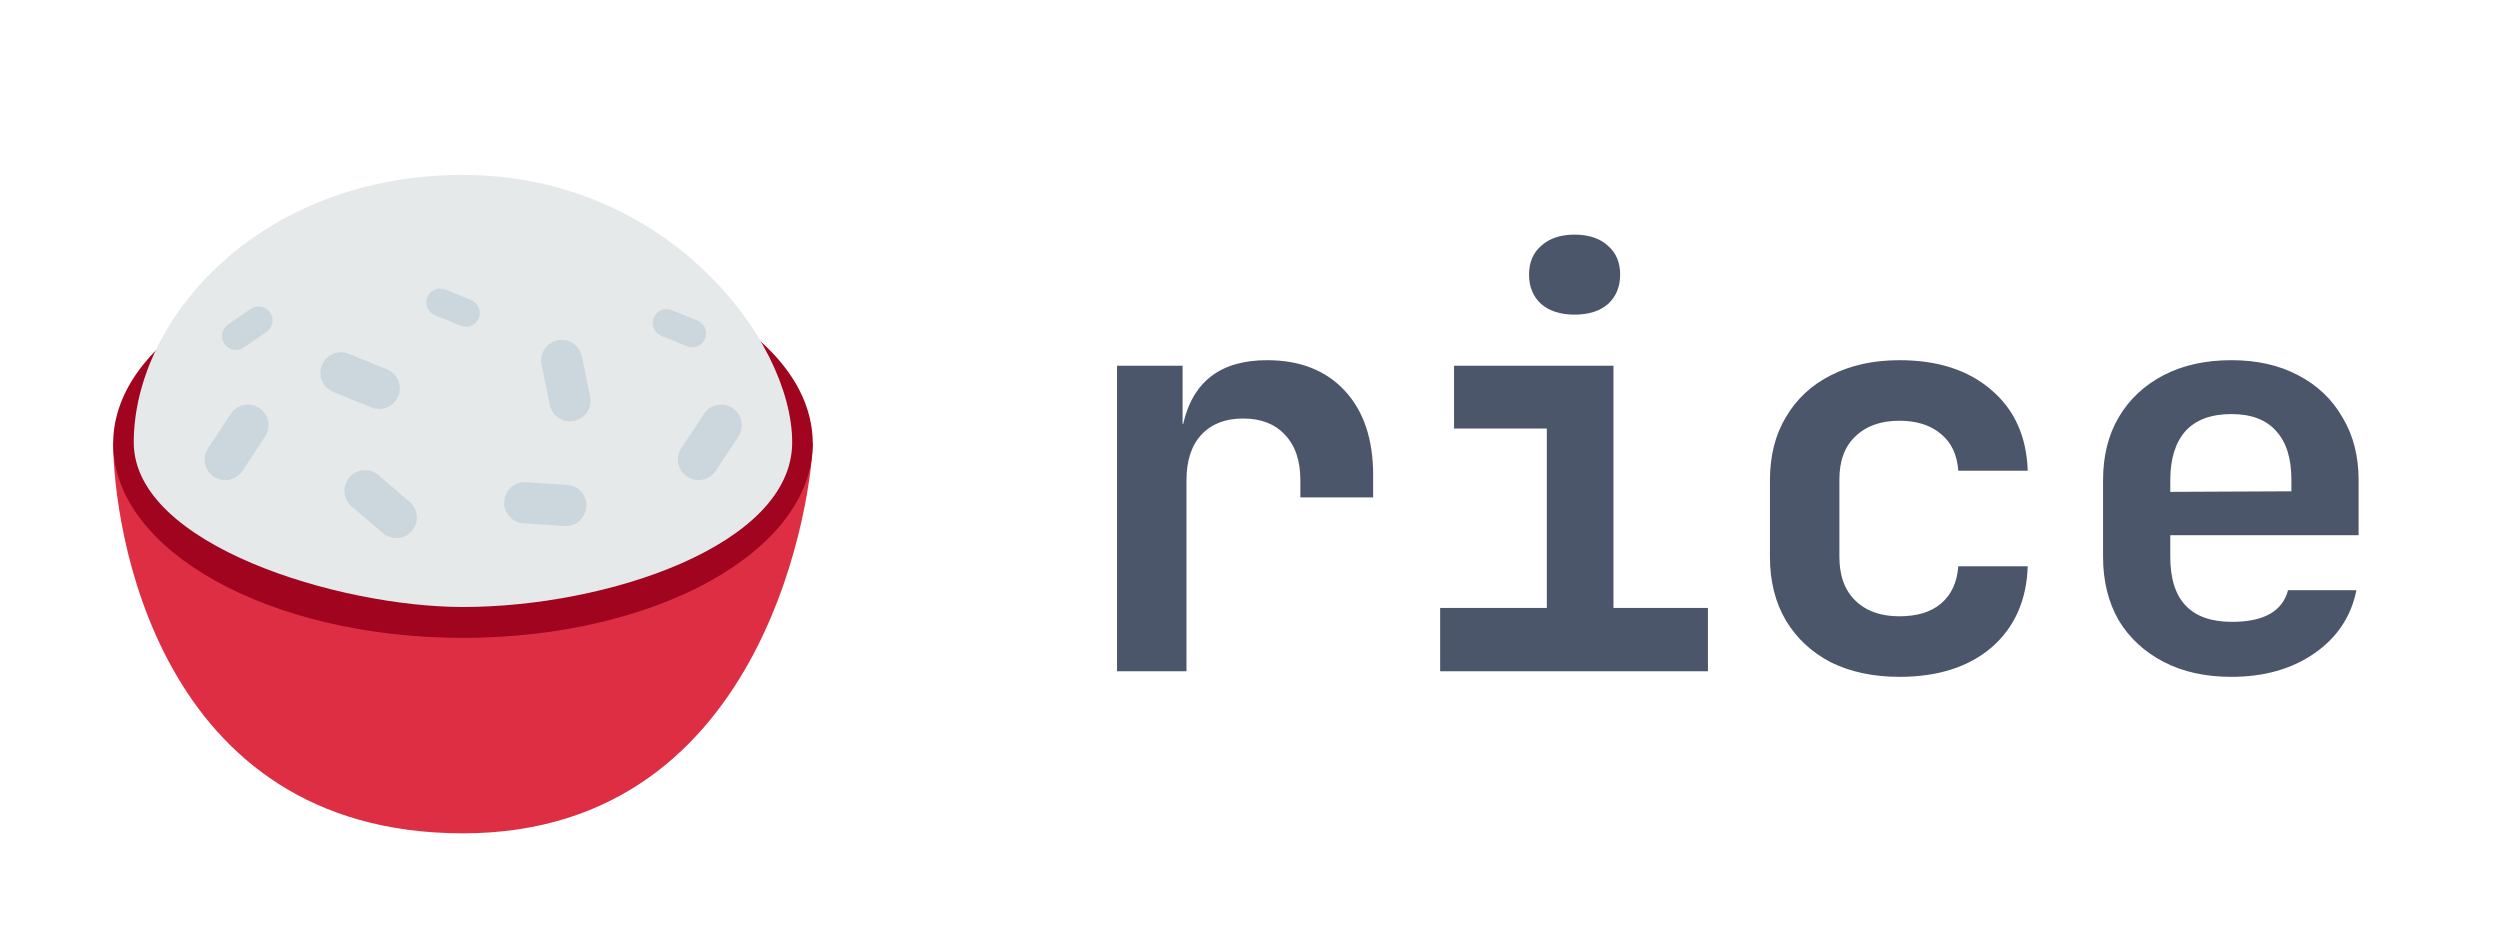 <svg width="216" height="80" viewBox="0 0 216 80" fill="none" xmlns="http://www.w3.org/2000/svg">
<path d="M40 72C13.408 72 9.778 45.333 9.778 38.222H70.222C70.222 41.778 66.741 72 40 72Z" fill="#DD2E44"/>
<path d="M40 55.111C56.691 55.111 70.222 47.594 70.222 38.322C70.222 29.049 56.691 21.532 40 21.532C23.309 21.532 9.778 29.049 9.778 38.322C9.778 47.594 23.309 55.111 40 55.111Z" fill="#A0041E"/>
<path d="M40 52.444C29.333 52.444 11.556 47.111 11.556 38.222C11.556 27.555 22.445 15.111 40 15.111C57.556 15.111 68.445 29.333 68.445 38.222C68.445 47.111 52.445 52.444 40 52.444Z" fill="#E6E9EA"/>
<path d="M35.396 43.364C36.141 44.002 36.228 45.125 35.588 45.87C34.95 46.615 33.826 46.702 33.081 46.062L30.381 43.748C29.636 43.109 29.549 41.986 30.189 41.241C30.827 40.496 31.95 40.409 32.695 41.049L35.396 43.364ZM20.948 40.684C20.407 41.502 19.303 41.728 18.484 41.188C17.666 40.645 17.44 39.543 17.981 38.724L19.942 35.756C20.484 34.937 21.586 34.713 22.405 35.253C23.223 35.795 23.449 36.898 22.909 37.717L20.948 40.684V40.684ZM61.837 40.684C61.294 41.502 60.19 41.728 59.371 41.188C58.553 40.645 58.327 39.543 58.87 38.724L60.83 35.756C61.373 34.937 62.477 34.713 63.294 35.253C64.112 35.795 64.338 36.898 63.797 37.717L61.837 40.684V40.684ZM50.987 34.274C51.182 35.236 50.562 36.174 49.6 36.371C48.638 36.567 47.7 35.947 47.502 34.985L46.793 31.5C46.597 30.539 47.216 29.6 48.18 29.404C49.142 29.207 50.08 29.829 50.276 30.791L50.987 34.274V34.274ZM37.582 27.237C36.969 26.988 36.674 26.288 36.925 25.675C37.173 25.063 37.874 24.768 38.486 25.017L40.706 25.922C41.319 26.171 41.613 26.869 41.364 27.483C41.113 28.096 40.414 28.391 39.801 28.14L37.582 27.237V27.237ZM21.056 30.023C20.51 30.398 19.764 30.259 19.389 29.712C19.015 29.166 19.154 28.419 19.7 28.046L21.678 26.692C22.224 26.318 22.969 26.457 23.344 27.003C23.718 27.548 23.579 28.295 23.033 28.67L21.056 30.023V30.023ZM45.221 45.214C44.242 45.15 43.499 44.302 43.563 43.323C43.629 42.345 44.475 41.602 45.451 41.664L49.001 41.897C49.979 41.959 50.724 42.807 50.66 43.785C50.597 44.764 49.751 45.509 48.772 45.444L45.221 45.214ZM28.793 33.861C27.883 33.492 27.445 32.452 27.817 31.543C28.189 30.635 29.227 30.197 30.135 30.567L33.429 31.909C34.338 32.279 34.775 33.316 34.406 34.226C34.036 35.136 32.998 35.573 32.087 35.202L28.793 33.861V33.861ZM57.14 29.015C56.525 28.766 56.23 28.066 56.482 27.452C56.731 26.841 57.431 26.546 58.043 26.795L60.265 27.7C60.877 27.948 61.172 28.647 60.921 29.26C60.67 29.874 59.974 30.169 59.358 29.918L57.14 29.015V29.015Z" fill="#CCD6DD"/>
<path d="M96.512 58V31.6H102.176V36.64H102.224C103.056 32.96 105.472 31.12 109.472 31.12C112.32 31.12 114.56 32 116.192 33.76C117.824 35.52 118.64 37.952 118.64 41.056V42.976H112.352V41.488C112.352 39.792 111.904 38.48 111.008 37.552C110.144 36.624 108.944 36.16 107.408 36.16C105.872 36.16 104.672 36.624 103.808 37.552C102.944 38.48 102.512 39.792 102.512 41.488V58H96.512ZM124.429 58V52.528H133.645V37.024H125.629V31.6H139.405V52.528H147.565V58H124.429ZM136.045 27.184C134.829 27.184 133.869 26.88 133.165 26.272C132.461 25.632 132.109 24.784 132.109 23.728C132.109 22.672 132.461 21.84 133.165 21.232C133.869 20.592 134.829 20.272 136.045 20.272C137.261 20.272 138.221 20.592 138.925 21.232C139.629 21.84 139.981 22.672 139.981 23.728C139.981 24.784 139.629 25.632 138.925 26.272C138.221 26.88 137.261 27.184 136.045 27.184ZM164.107 58.48C161.867 58.48 159.899 58.064 158.203 57.232C156.539 56.368 155.243 55.168 154.315 53.632C153.387 52.064 152.923 50.224 152.923 48.112V41.488C152.923 39.376 153.387 37.552 154.315 36.016C155.243 34.448 156.539 33.248 158.203 32.416C159.899 31.552 161.867 31.12 164.107 31.12C167.435 31.12 170.091 31.984 172.075 33.712C174.059 35.408 175.099 37.728 175.195 40.672H169.195C169.099 39.296 168.603 38.24 167.707 37.504C166.811 36.736 165.611 36.352 164.107 36.352C162.507 36.352 161.243 36.8 160.315 37.696C159.387 38.56 158.923 39.808 158.923 41.44V48.112C158.923 49.744 159.387 51.008 160.315 51.904C161.243 52.8 162.507 53.248 164.107 53.248C165.643 53.248 166.843 52.88 167.707 52.144C168.603 51.376 169.099 50.304 169.195 48.928H175.195C175.099 51.872 174.059 54.208 172.075 55.936C170.091 57.632 167.435 58.48 164.107 58.48ZM192.792 58.48C190.552 58.48 188.6 58.048 186.936 57.184C185.272 56.32 183.976 55.12 183.048 53.584C182.152 52.016 181.704 50.192 181.704 48.112V41.488C181.704 39.408 182.152 37.6 183.048 36.064C183.976 34.496 185.272 33.28 186.936 32.416C188.6 31.552 190.552 31.12 192.792 31.12C195 31.12 196.92 31.552 198.552 32.416C200.216 33.28 201.496 34.496 202.392 36.064C203.32 37.6 203.784 39.408 203.784 41.488V46.24H187.512V48.112C187.512 51.856 189.288 53.728 192.84 53.728C195.592 53.728 197.208 52.816 197.688 50.992H203.592C203.144 53.264 201.928 55.088 199.944 56.464C197.992 57.808 195.608 58.48 192.792 58.48ZM187.512 41.488V42.496L197.976 42.448V41.44C197.976 39.616 197.544 38.224 196.68 37.264C195.816 36.272 194.52 35.776 192.792 35.776C191.032 35.776 189.704 36.272 188.808 37.264C187.944 38.256 187.512 39.664 187.512 41.488Z" fill="#4C566A"/>
</svg>
